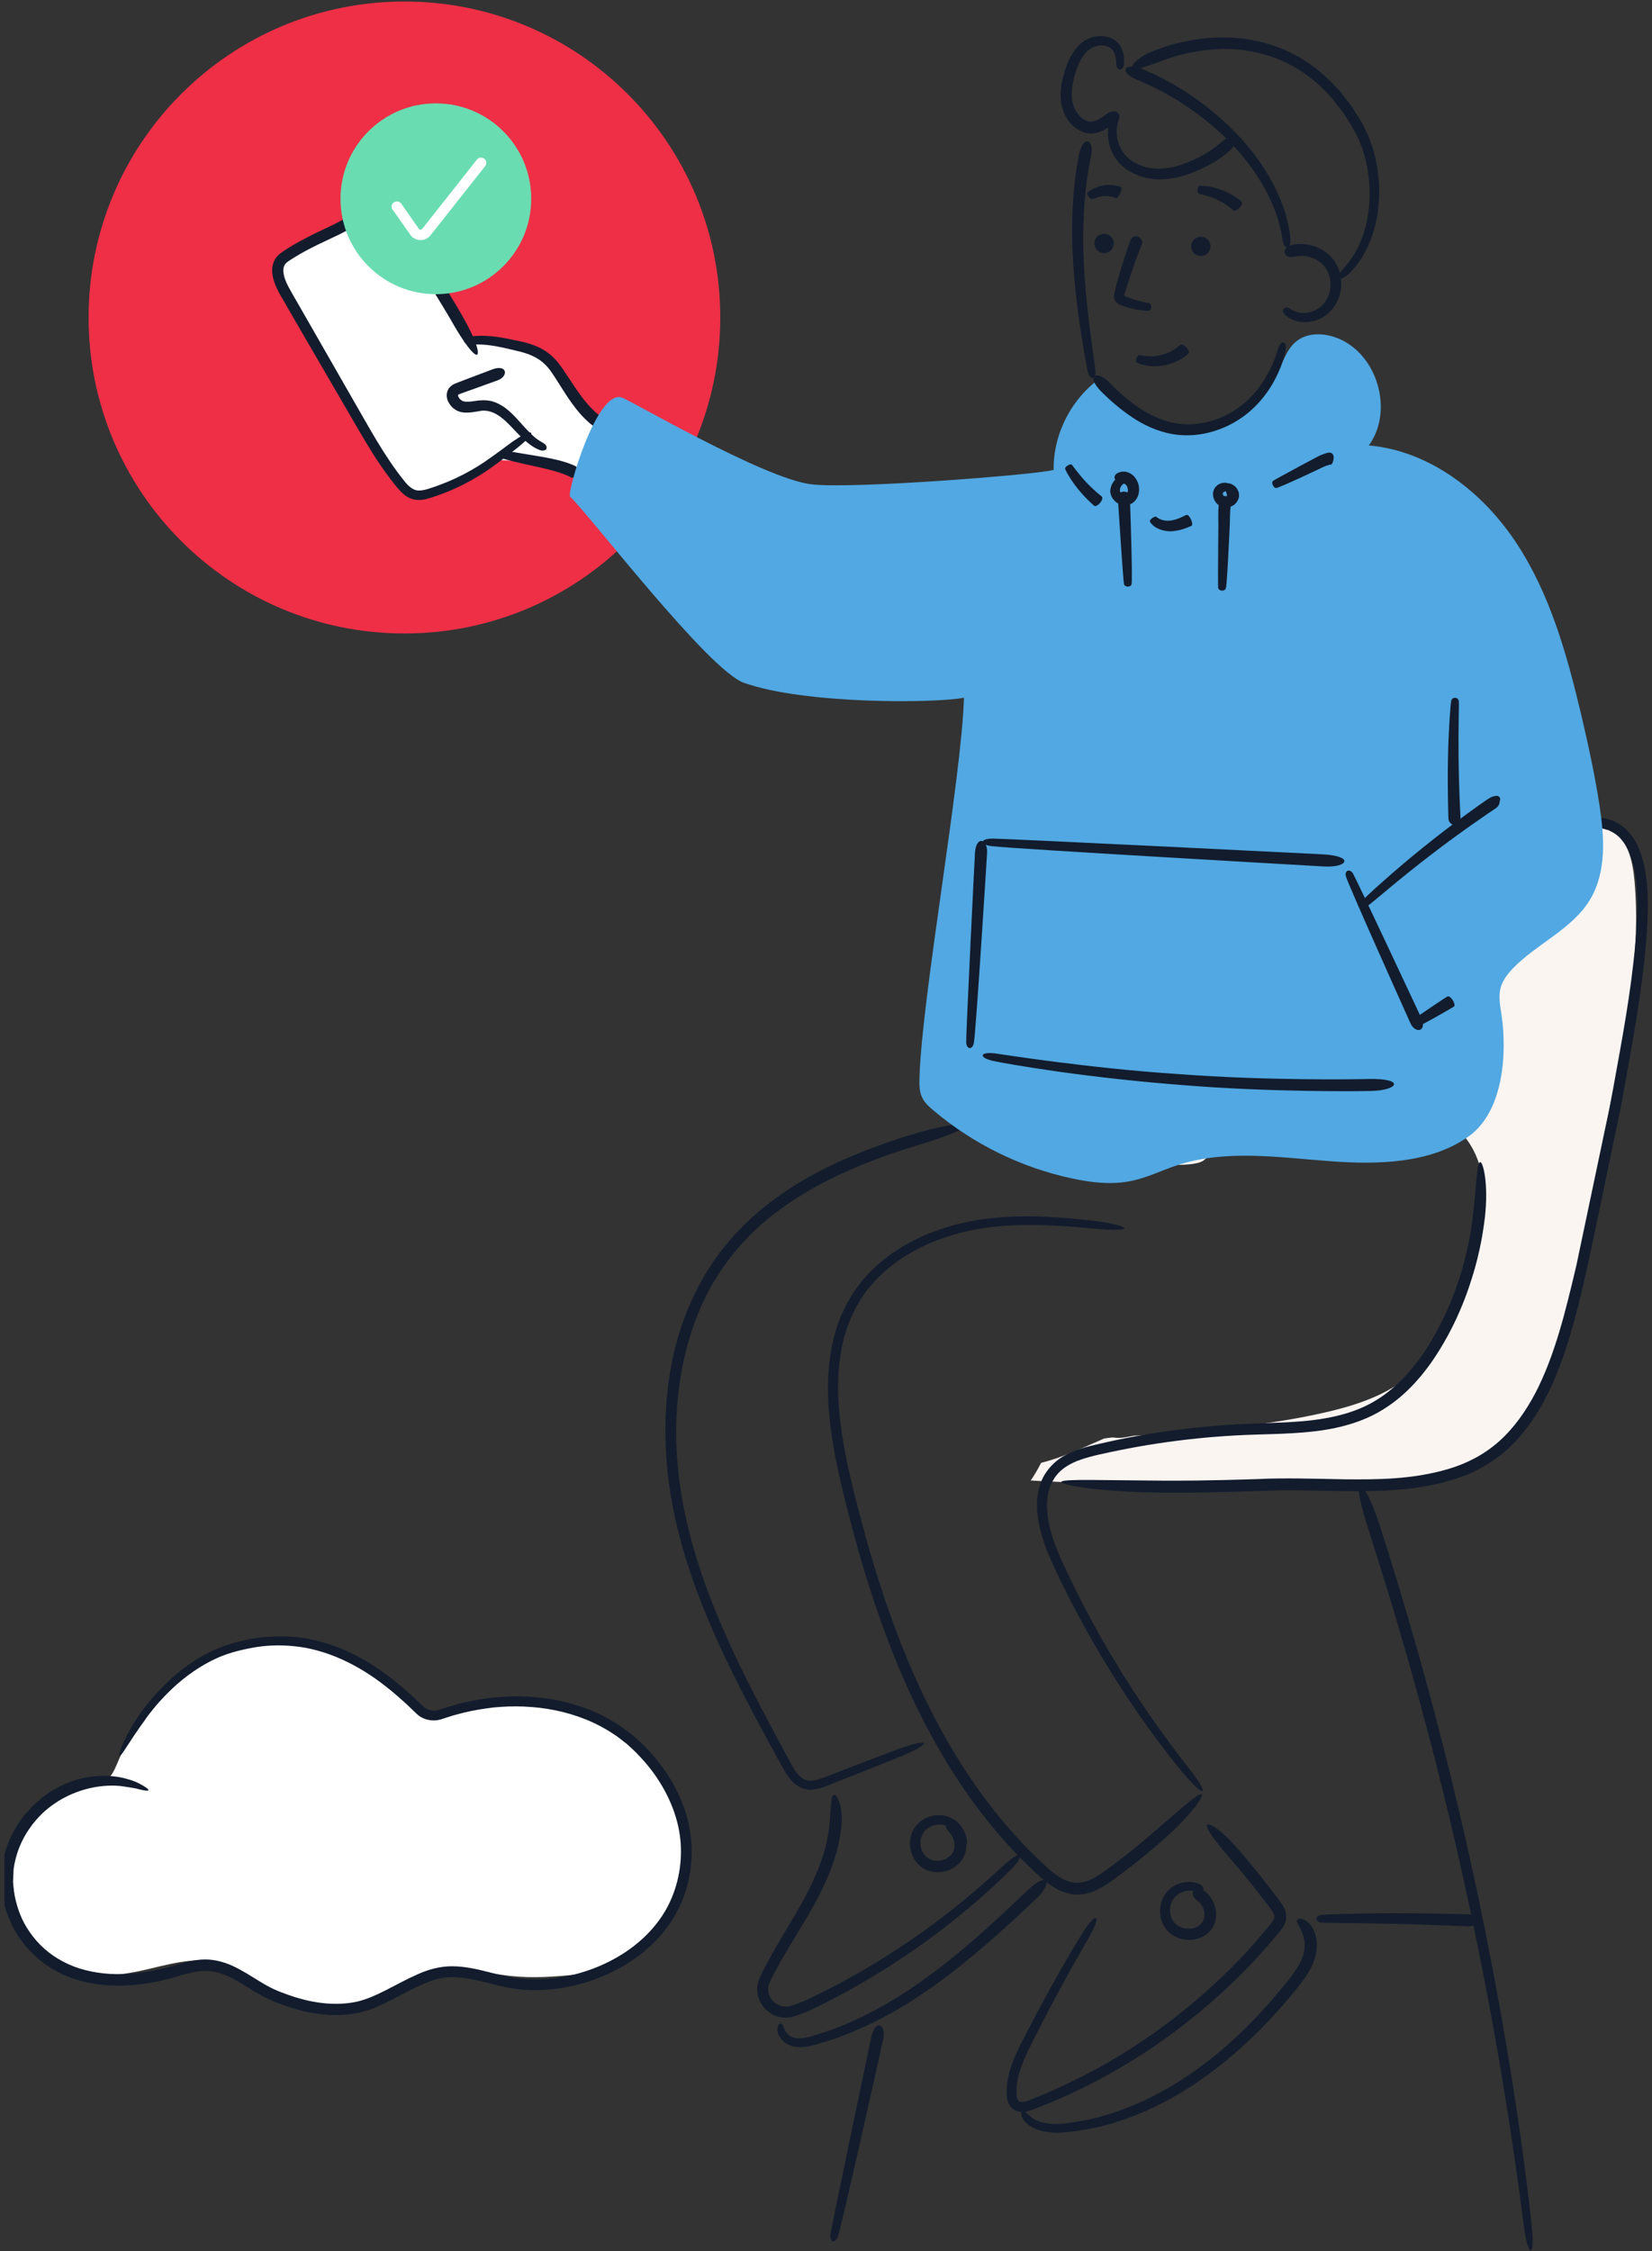 <svg width="185" height="252" viewBox="0 0 185 252" fill="none" xmlns="http://www.w3.org/2000/svg">
<rect x="0" y="0" width="185" height="252" fill="#333333" stroke="none"/>
<g clip-path="url(#clip0_4_3854)">
<path d="M45.29 70.91C64.824 70.91 80.66 55.074 80.66 35.54C80.66 16.006 64.824 0.17 45.29 0.17C25.756 0.17 9.92 16.006 9.92 35.54C9.92 55.074 25.756 70.91 45.29 70.91Z" fill="#EE2F46"/>
<path d="M68.19 48.26C66.11 46.8 64.31 44.96 62.9 42.86C62.35 42.04 61.86 41.18 61.14 40.51C59.97 39.41 58.35 38.95 56.78 38.64C55.78 38.44 54.77 38.3 53.76 38.15C53.01 38.04 52.26 37.93 51.51 38.03C49.12 38.35 47.45 40.78 47.22 43.19C47.02 45.32 47.72 47.51 49.13 49.12C49.66 49.72 50.28 50.25 51 50.61C51.76 51 52.61 51.19 53.45 51.31C56.66 51.77 60.01 51.25 63.09 52.25C63.74 52.46 64.41 52.75 65.09 52.66C65.54 52.6 65.96 52.38 66.34 52.11C67.49 51.27 68.18 48.26 68.18 48.26H68.19Z" fill="white"/>
<path d="M53.39 39.7C51.71 36.41 49.79 33.25 47.8 30.14C46.88 28.71 45.97 27.27 45.02 25.85C44.33 24.81 43.44 23.72 42.05 23.89C40.3 24.11 38.73 25.19 37.15 25.92C35.35 26.76 33.54 27.61 31.89 28.73C30.53 29.66 31.17 31.32 31.79 32.49C33.66 36 35.69 39.44 37.75 42.84C40.01 46.58 42.09 50.82 44.86 54.2C46.15 55.78 47.03 55.59 48.78 54.98C50.14 54.5 51.44 53.92 52.7 53.22C55.19 51.83 57.15 50.05 59.48 48.42" fill="white"/>
<path d="M57.59 49.3C57.11 49.62 55.94 50.56 54.18 51.76C53.29 52.35 52.24 52.97 50.99 53.55C50.37 53.84 49.71 54.11 49 54.37C48.3 54.61 47.52 54.92 46.89 54.91C46.28 54.91 45.74 54.44 45.22 53.77C44.68 53.1 44.16 52.38 43.65 51.63C42.63 50.12 41.66 48.46 40.68 46.74C38.7 43.29 36.62 39.65 34.53 36.01C34.01 35.1 33.49 34.19 32.97 33.29C32.45 32.38 31.9 31.49 31.76 30.65C31.69 30.23 31.73 29.87 31.91 29.61C31.99 29.47 32.13 29.37 32.28 29.25L32.9 28.85C33.74 28.33 34.61 27.87 35.48 27.44C36.38 27.01 37.26 26.59 38.12 26.18C38.99 25.74 39.79 25.29 40.59 24.97C41.37 24.67 42.25 24.42 42.77 24.6C43.35 24.77 43.87 25.34 44.3 25.97C47.87 31.38 50.27 35.39 50.74 36.25C52.02 38.47 53.04 39.76 53.39 39.71C53.73 39.66 53.43 38.22 51.67 35.17C51.42 34.75 50.7 33.5 49.55 31.68C48.98 30.77 48.31 29.72 47.54 28.55C47.16 27.97 46.76 27.35 46.34 26.71C45.91 26.07 45.53 25.4 44.95 24.68C44.66 24.33 44.32 23.98 43.86 23.7C43.42 23.41 42.84 23.24 42.27 23.25C41.2 23.32 40.31 23.67 39.42 24.08C38.55 24.49 37.72 24.98 36.88 25.37C36 25.78 35.1 26.2 34.19 26.68C33.28 27.15 32.39 27.66 31.5 28.28C31.23 28.47 30.99 28.72 30.8 29.02C30.62 29.33 30.52 29.67 30.49 30.01C30.44 30.68 30.6 31.27 30.8 31.81C31.23 32.89 31.82 33.71 32.33 34.65L33.92 37.4C36.04 41.06 38.16 44.7 40.16 48.13C41.16 49.85 42.17 51.51 43.27 53.01C43.84 53.76 44.32 54.47 45.02 55.16C45.37 55.49 45.82 55.79 46.35 55.91C46.88 56.02 47.38 55.95 47.8 55.85C51.02 54.91 53.44 53.47 55.11 52.28C56.77 51.08 57.75 50.27 58.01 50.07C59.13 49.16 59.59 48.62 59.49 48.46C59.39 48.3 58.69 48.54 57.58 49.32L57.59 49.3Z" fill="#121C2D"/>
<path d="M52.48 38.55C52.77 38.59 53.95 38.46 55.55 38.76C56.33 38.9 57.29 39.13 58.23 39.36C59.17 39.6 60.09 39.96 60.8 40.58C61.16 40.89 61.48 41.25 61.75 41.65C62.04 42.06 62.31 42.5 62.58 42.92C63.11 43.77 63.63 44.58 64.14 45.27C65.14 46.67 66.17 47.5 66.39 47.65C66.98 48.08 67.55 47.98 67.72 47.7C67.9 47.4 67.75 46.98 67.12 46.5C66.94 46.37 66.07 45.68 65.1 44.36C64.61 43.71 64.1 42.92 63.53 42.06C62.98 41.23 62.35 40.21 61.37 39.5C60.41 38.77 59.26 38.43 58.27 38.21C57.27 38 56.36 37.8 55.5 37.69C53.81 37.47 52.62 37.67 52.46 37.67C51.7 37.79 51.83 38.47 52.49 38.53L52.48 38.55Z" fill="#121C2D"/>
<path d="M60.89 49.62C60.78 49.54 60.48 49.4 60.08 49.11C59.68 48.8 59.2 48.33 58.65 47.72C58.1 47.12 57.49 46.36 56.61 45.68C56.16 45.35 55.64 45.06 55.03 44.9C54.42 44.76 53.76 44.79 53.24 44.88C52.72 44.96 52.24 45.01 51.91 44.92C51.66 44.87 51.36 44.56 51.31 44.34C51.29 44.23 51.31 44.22 51.31 44.2C51.31 44.18 51.41 44.12 51.62 44.05C52.05 43.89 52.47 43.75 52.85 43.61C54.4 43.05 55.5 42.65 55.74 42.57C56.96 42.12 56.81 40.74 55.16 41.34C54.93 41.43 53.81 41.85 52.25 42.44C51.85 42.59 51.42 42.76 50.97 42.93C50.7 43.04 50.29 43.3 50.12 43.75C49.95 44.2 50.04 44.65 50.2 44.97C50.51 45.61 51.14 46.1 51.89 46.17C52.55 46.24 53.12 46.1 53.62 46.03C55.52 45.6 56.89 47.43 58.03 48.58C58.6 49.18 59.17 49.66 59.63 49.96C60.09 50.27 60.45 50.37 60.53 50.41C61.36 50.59 61.39 49.88 60.87 49.62H60.89Z" fill="#121C2D"/>
<path d="M56.09 51.24C56.33 51.4 58.28 51.85 60.18 52.26C61.13 52.47 62.05 52.7 62.74 52.93C63.43 53.16 63.84 53.38 63.91 53.43C64.24 53.65 65.4 52.79 64.53 52.23C64.41 52.15 63.84 51.88 63.06 51.66C62.28 51.43 61.29 51.23 60.31 51.07C58.38 50.75 56.47 50.44 56.31 50.41C55.97 50.41 55.8 51.08 56.09 51.24Z" fill="#121C2D"/>
<path d="M116.53 163.84C116.53 163.84 116.59 163.77 116.61 163.74C117.96 163.4 119.27 162.91 120.56 162.37C120.6 162.35 120.64 162.34 120.68 162.32C121.67 161.9 122.66 161.45 123.65 161.02C123.97 160.97 124.3 160.93 124.63 160.9C125.11 160.98 125.64 160.97 126.22 160.85C126.46 160.8 126.71 160.76 126.95 160.71C128.18 160.64 129.42 160.59 130.64 160.48C136.02 160.01 141.44 159.54 146.74 158.46C150.9 157.61 155.66 156.36 158.69 153.18C159.35 152.48 159.85 151.73 160.21 150.95C161.14 149.84 161.99 148.62 162.72 147.24C166.08 140.89 169.24 129.03 161.06 124.91C158.94 123.84 157.32 125.68 155.52 126.53C149.21 129.52 140.22 125.01 134.83 129.86C133.27 131.26 122.26 129.31 121.97 130.89C123.42 122.96 125.05 114.82 126.84 107.78C127.87 103.72 129.15 99.38 132.47 96.82C135.23 94.68 138.89 94.2 142.37 93.85C153.69 92.71 165.06 92.13 176.44 92.14C177.85 92.14 179.35 92.17 180.54 92.93C182.32 94.06 182.83 96.4 183.03 98.49C183.79 106.62 182.15 114.76 180.52 122.76C179.09 129.77 177.67 136.78 176.24 143.8C174.51 152.32 171.53 162.29 163.24 164.9C161.32 165.5 159.28 165.63 157.27 165.73C143.94 166.41 130.58 166.44 117.25 165.82C116.64 165.79 116.04 165.76 115.42 165.72C115.85 165.12 116.19 164.51 116.53 163.86V163.84Z" fill="#FBF5F2"/>
<path d="M124.03 123.18C124.19 122.43 124.43 121.08 124.75 119.21C125.07 117.34 125.46 114.96 126.07 112.17C126.7 109.4 127.51 106.18 129.13 102.92C129.56 102.12 129.96 101.28 130.51 100.51C130.78 100.12 131.01 99.7 131.32 99.32C131.62 98.94 131.93 98.56 132.24 98.17C132.53 97.77 132.91 97.44 133.26 97.07L133.79 96.53L133.99 96.33C133.99 96.33 134.02 96.33 134.04 96.32L134.22 96.28C135.24 96.04 136.27 95.75 137.34 95.54C145.83 93.65 155.75 92.86 166.26 92.71C168.89 92.66 171.56 92.65 174.25 92.65C175.6 92.65 176.95 92.65 178.31 92.65C178.66 92.65 178.93 92.7 179.24 92.71C179.54 92.73 179.81 92.86 180.11 92.92C180.64 93.16 181.15 93.47 181.54 93.94C182.34 94.85 182.79 96.1 183.04 97.39C183.29 98.69 183.36 100.04 183.36 101.4C183.33 104.12 183.04 106.89 182.69 109.62C182.33 112.36 181.87 115.09 181.38 117.81C180.88 120.52 180.43 123.26 179.84 125.92C178.72 131.27 177.61 136.54 176.53 141.65C175.33 146.73 174.14 151.69 171.95 155.91C170.85 158 169.5 159.9 167.85 161.36C166.19 162.83 164.27 163.81 162.27 164.41C158.24 165.62 154.22 165.62 150.62 165.59C147.02 165.52 143.72 165.42 140.92 165.56C135.35 165.75 131.61 165.75 130.3 165.74C123.49 165.7 119.2 165.53 118.87 165.85C118.54 166.1 122.24 167.07 131.54 167.09C132.84 167.09 136.65 167.06 142.31 166.85C145.11 166.75 148.39 166.91 152.1 166.92C155.79 166.89 160.03 166.75 164.28 165.07C166.39 164.21 168.4 162.83 170.01 161.02C171.63 159.21 172.9 157.06 173.92 154.77C175.92 150.15 177.05 145.07 178.18 139.89C179.26 134.69 180.38 129.34 181.51 123.91C182.49 118.48 183.56 112.96 184.16 107.36C184.43 104.56 184.69 101.75 184.43 98.89C184.29 97.47 184.02 96.03 183.39 94.67C183.09 93.99 182.63 93.36 182.08 92.81C181.77 92.58 181.49 92.28 181.13 92.13L180.61 91.86C180.43 91.8 180.24 91.75 180.05 91.69C179.68 91.56 179.3 91.54 178.92 91.51C178.53 91.47 178.2 91.48 177.86 91.48H175.81C174.45 91.48 173.09 91.5 171.74 91.5C169.04 91.51 166.37 91.56 163.74 91.63C153.23 91.89 143.33 92.9 134.99 95.01L134.21 95.2L133.82 95.3L133.51 95.38C133.41 95.44 133.35 95.53 133.28 95.6C132.9 95.98 132.53 96.37 132.16 96.74C131.78 97.1 131.47 97.52 131.15 97.92C130.84 98.33 130.49 98.71 130.22 99.13C129.68 99.98 129.11 100.78 128.7 101.64C128.48 102.06 128.25 102.47 128.05 102.89C127.87 103.32 127.68 103.74 127.51 104.15C126.12 107.48 125.42 110.61 124.9 113.23C123.92 118.5 123.45 121.87 123.27 122.71C122.62 126.47 122.25 128.28 122.46 128.35C122.62 128.41 123.36 126.67 124.07 123.15L124.03 123.18Z" fill="#121C2D"/>
<path d="M171.57 249.56C171.45 248.26 170.85 242.87 169.74 235.48C168.63 228.09 166.94 218.72 164.92 209.44C162.91 200.16 160.52 190.98 158.49 183.88C156.46 176.78 154.83 171.75 154.49 170.68C152.67 165.12 150.91 164.11 153.37 171.6C153.69 172.65 155.37 177.75 157.43 184.93C159.5 192.11 161.94 201.38 163.97 210.7C166.03 220.01 167.74 229.36 168.85 236.56C169.99 243.76 170.59 248.82 170.7 249.54C171.18 252.77 171.85 252.6 171.57 249.56Z" fill="#121C2D"/>
<path d="M93.84 250.32C94.31 248.92 98.65 229.46 98.91 228.23C99.26 226.63 98.04 225.9 97.56 228.07C97.3 229.28 93.1 249.3 93 250.12C92.89 251.04 93.56 251.14 93.83 250.32H93.84Z" fill="#121C2D"/>
<path d="M147.92 215.2C148.46 215.27 152.36 215.25 156.25 215.35C160.13 215.44 164 215.61 164.46 215.63C165.65 215.67 166.02 214.34 164.4 214.28C163.95 214.27 159.98 214.15 156.05 214.16C152.12 214.16 148.23 214.3 147.93 214.35C147.26 214.45 147.29 215.13 147.93 215.21L147.92 215.2Z" fill="#121C2D"/>
<path d="M156.98 120.94C157.09 120.8 157.49 119.71 157.95 118.6C158.41 117.49 158.76 116.28 158.79 116.13C158.88 115.74 157.56 115.41 157.47 115.86C157.45 115.99 157.19 117.11 156.81 118.26C156.44 119.4 156.13 120.61 156.16 120.71C156.19 120.94 156.85 121.1 156.99 120.94H156.98Z" fill="#121C2D"/>
<path d="M133.17 197.99C132.21 196.7 127.93 191.45 123.34 183.39C122.2 181.38 121.04 179.19 119.91 176.85C118.8 174.51 117.56 172.07 117.29 169.4C117.16 168.09 117.29 166.73 117.97 165.64C118.61 164.52 119.77 163.81 121.08 163.37C122.39 162.93 123.85 162.65 125.28 162.35C126.72 162.06 128.16 161.8 129.62 161.58C132.52 161.14 135.45 160.84 138.34 160.68C141.22 160.52 144.11 160.56 146.94 160.25C149.75 159.95 152.55 159.23 154.86 157.79C157.17 156.37 158.92 154.44 160.28 152.52C162.97 148.64 164.36 144.81 165.18 141.91C165.99 138.99 166.19 136.95 166.29 136.25C166.7 132.55 166.11 130.21 165.8 130.09C165.62 130.02 165.49 130.49 165.38 131.57C165.27 132.65 165.18 134.35 164.86 136.74C164.77 137.41 164.52 139.38 163.7 142.23C163.28 143.65 162.7 145.28 161.89 147.03C161.08 148.78 160.07 150.66 158.69 152.47C157.32 154.27 155.57 156 153.35 157.17C151.13 158.33 148.47 158.88 145.7 159.1C142.93 159.33 140.01 159.3 137.05 159.53C134.09 159.74 131.11 160.1 128.16 160.6C126.68 160.85 125.21 161.14 123.76 161.47C122.32 161.8 120.82 162.1 119.41 162.83C118 163.54 116.82 164.87 116.41 166.4C115.96 167.93 116.11 169.47 116.41 170.88C116.73 172.3 117.23 173.62 117.79 174.87C118.36 176.11 118.94 177.3 119.52 178.46C120.69 180.77 121.87 182.93 123.04 184.9C127.7 192.79 131.86 197.68 132.41 198.39C135.08 201.51 135.51 200.95 133.17 197.97V197.99Z" fill="#121C2D"/>
<path d="M122.66 136.68C121.73 136.58 119.34 136.24 115.8 136.16C114.03 136.13 111.97 136.19 109.7 136.53C107.43 136.88 104.95 137.55 102.5 138.76C100.06 139.97 97.62 141.77 95.83 144.32C94.95 145.6 94.21 147.01 93.72 148.55C93.22 150.08 92.93 151.7 92.8 153.34C92.54 156.63 92.95 159.99 93.59 163.3C94.25 166.62 95.12 169.9 96.02 173.19C97.87 179.74 100.17 186.19 103.08 191.95C105.96 197.72 109.43 202.79 113.07 206.7C113.94 207.71 114.9 208.57 115.78 209.45C116.66 210.3 117.61 211.13 118.75 211.65C119.32 211.91 119.95 212.06 120.57 212.08C121.19 212.08 121.79 211.96 122.31 211.77C123.35 211.38 124.15 210.8 124.85 210.29C127.62 208.25 129.36 206.73 129.97 206.2C133.15 203.43 134.72 201.24 134.6 200.89C134.45 200.5 132.75 202.01 128.51 205.67C127.92 206.16 126.16 207.7 123.4 209.67C122.72 210.13 121.96 210.57 121.13 210.71C120.32 210.86 119.43 210.62 118.57 210.06C117.7 209.52 116.87 208.69 115.99 207.83C115.56 207.4 115.09 206.98 114.66 206.51C114.23 206.04 113.79 205.56 113.35 205.07C109.82 201.13 106.44 196.05 103.65 190.26C100.83 184.48 98.58 178.02 96.79 171.46C95.9 168.18 95.03 164.88 94.46 161.6C93.9 158.33 93.63 155.05 94.08 151.95C94.5 148.86 95.71 145.99 97.58 143.83C99.45 141.66 101.82 140.16 104.15 139.15C108.88 137.13 113.39 137.08 116.59 137.13C119.82 137.23 121.89 137.49 122.41 137.52C127.06 137.97 127.01 137.28 122.67 136.68H122.66Z" fill="#121C2D"/>
<path d="M100.6 195.78C99.84 196.07 97.89 196.81 95.04 197.9C94.33 198.17 93.56 198.47 92.74 198.79C91.93 199.1 91.07 199.47 90.35 199.28C89.62 199.11 89.05 198.31 88.56 197.39C88.05 196.44 87.52 195.46 86.97 194.44C84.78 190.35 82.32 185.68 80.21 180.54C78.1 175.41 76.38 169.73 75.88 163.93C75.36 158.13 76.09 152.22 78.13 147.16C80.13 142.06 83.64 138.09 87.26 135.45C90.89 132.78 94.49 131.2 97.2 130.11C99.93 129.04 101.84 128.5 102.5 128.28C105.95 127.23 108.1 126.39 108.16 126.01C108.24 125.67 106.2 125.73 101.47 127.19C100.81 127.4 98.87 128 96.04 129.14C93.24 130.3 89.5 132.01 85.76 134.97C83.9 136.45 82.06 138.25 80.47 140.4C78.87 142.55 77.54 145.05 76.56 147.75C74.58 153.17 74.13 159.36 74.82 165.33C75.53 171.33 77.47 177.06 79.69 182.21C81.93 187.36 84.44 191.98 86.61 195.97C87.18 196.97 87.62 197.92 88.27 198.86C88.6 199.32 89.01 199.76 89.56 200.04C90.1 200.33 90.75 200.38 91.27 200.29C92.34 200.09 93.1 199.67 93.89 199.39C94.66 199.08 95.38 198.8 96.04 198.54C98.67 197.49 100.36 196.82 100.78 196.65C104.54 195.09 104.18 194.49 100.61 195.79L100.6 195.78Z" fill="#121C2D"/>
<path d="M121.37 216.15C120.78 217.08 118.39 220.97 115.48 226.54C114.77 227.94 113.94 229.39 113.3 231.12C113 231.98 112.76 232.92 112.74 233.92C112.74 234.41 112.7 234.92 113 235.55C113.15 235.86 113.45 236.15 113.8 236.28C114.15 236.41 114.49 236.41 114.78 236.38C115.37 236.3 115.83 236.08 116.27 235.91C116.72 235.73 117.17 235.55 117.62 235.37C118.51 234.98 119.43 234.6 120.32 234.16C122.12 233.33 123.89 232.36 125.63 231.35C132.59 227.29 138.62 221.83 142.62 217.03C142.87 216.73 143.12 216.43 143.37 216.14C143.62 215.82 143.91 215.43 144.01 214.88C144.11 214.32 143.93 213.8 143.73 213.44C143.53 213.07 143.3 212.79 143.11 212.53C142.33 211.48 141.6 210.56 140.97 209.77C139.71 208.2 138.81 207.18 138.5 206.82C136.87 204.96 135.54 204.07 135.23 204.23C134.91 204.4 135.61 205.56 137.77 208.05C138.07 208.4 138.96 209.42 140.22 210.99C140.84 211.77 141.59 212.72 142.35 213.74C142.52 213.98 142.65 214.22 142.69 214.41C142.73 214.6 142.71 214.73 142.58 214.97C142.45 215.19 142.21 215.47 141.97 215.76C141.73 216.05 141.48 216.34 141.23 216.64C137.23 221.4 131.18 226.78 124.27 230.75C122.56 231.76 120.78 232.65 119.01 233.49C118.12 233.89 117.24 234.3 116.34 234.65C115.91 234.82 115.43 235.04 115.04 235.17C114.64 235.3 114.27 235.32 114.12 235.21C113.96 235.13 113.85 234.82 113.84 234.4C113.81 233.98 113.84 233.55 113.9 233.14C114.02 232.3 114.29 231.49 114.61 230.71C115.27 229.16 116.07 227.69 116.75 226.33C119.56 220.89 121.76 217.23 122.05 216.68C123.39 214.29 122.77 214 121.36 216.15H121.37Z" fill="#121C2D"/>
<path d="M114.82 237.53C115.06 237.83 115.92 238.46 117.26 238.64C117.92 238.74 118.7 238.77 119.53 238.66C120.34 238.55 121.24 238.47 122.19 238.25C126.01 237.55 130.63 235.54 134.62 232.7C138.65 229.88 142.1 226.38 144.51 223.45C145.72 222.03 146.79 220.65 147.2 219.33C147.65 218.01 147.41 216.99 147.34 216.68C147.14 215.82 146.62 215.21 146.17 214.96C145.71 214.7 145.37 214.75 145.27 214.88C145.16 215.02 145.27 215.24 145.45 215.57C145.63 215.9 145.92 216.38 146.06 217.21C146.09 217.45 146.23 218.12 145.83 219.15C145.47 220.18 144.49 221.44 143.26 222.89C140.86 225.79 137.45 229.29 133.49 232.02C129.57 234.79 125.09 236.66 121.5 237.33C120.61 237.52 119.76 237.61 119.02 237.72C118.29 237.79 117.64 237.75 117.11 237.66C116.04 237.48 115.55 237.04 115.44 236.95C114.92 236.52 114.72 236.17 114.51 236.23C114.35 236.24 114.17 236.82 114.81 237.53H114.82Z" fill="#121C2D"/>
<path d="M134.52 210.99C134.39 210.92 134.04 210.74 133.48 210.68C132.93 210.62 132.16 210.68 131.41 211.14C130.64 211.58 130.03 212.51 129.93 213.55C129.81 214.57 130.19 215.8 131.16 216.5C132.1 217.18 133.31 217.3 134.33 216.94C134.84 216.76 135.31 216.43 135.63 216.01C135.96 215.58 136.13 215.08 136.17 214.62C136.26 213.7 135.95 212.96 135.63 212.47C135.31 211.98 134.95 211.74 134.84 211.65C134.53 211.43 134.18 211.4 133.96 211.47C133.73 211.55 133.61 211.71 133.58 211.87C133.54 212.23 133.75 212.51 134.14 212.8C134.2 212.84 134.37 212.98 134.57 213.27C134.76 213.56 134.94 214.05 134.86 214.58C134.8 215.09 134.42 215.59 133.76 215.8C133.12 216 132.27 215.88 131.72 215.43C131.18 215 130.94 214.19 131.05 213.49C131.16 212.77 131.57 212.21 132.08 211.94C132.59 211.65 133.12 211.6 133.49 211.64C133.86 211.67 134.08 211.77 134.14 211.78C134.61 211.94 135.1 211.43 134.5 211L134.52 210.99Z" fill="#121C2D"/>
<path d="M112.78 208.45C112.12 209.02 109.5 211.58 105.5 214.63C101.52 217.69 96.1 221.17 90.33 223.86C89.97 224.02 89.62 224.17 89.26 224.3C88.9 224.44 88.52 224.56 88.24 224.6C87.64 224.67 87.01 224.46 86.6 224.02C86.16 223.59 85.97 222.97 86.05 222.39C86.13 221.87 86.57 221.15 86.9 220.5C88.32 217.87 89.91 215.5 91.13 213.28C92.37 211.07 93.2 209.01 93.65 207.41C94.1 205.8 94.2 204.66 94.24 204.27C94.41 202.18 93.75 200.92 93.43 200.92C93.03 200.92 93.1 201.98 92.86 204.5C92.82 204.85 92.71 205.9 92.25 207.42C91.81 208.94 90.97 210.91 89.75 213.09C88.54 215.28 86.93 217.7 85.51 220.48L85.25 221.01C85.17 221.18 85.08 221.37 84.99 221.6C84.83 222.05 84.75 222.54 84.82 223.03C84.93 224.01 85.52 224.9 86.36 225.4C87.18 225.94 88.35 225.96 89.18 225.63C89.98 225.36 90.75 225.02 91.48 224.66C97.34 221.8 102.76 218.19 106.64 215.08C110.54 211.99 112.97 209.49 113.32 209.15C114.85 207.52 114.3 207.1 112.78 208.48V208.45Z" fill="#121C2D"/>
<path d="M87.14 227.65C87.2 227.81 87.33 228.1 87.62 228.39C87.89 228.68 88.4 229.01 89 229.1C89.6 229.21 90.28 229.13 90.95 228.97C91.62 228.81 92.31 228.57 93.08 228.34C96.1 227.35 99.78 225.57 103.11 223.3C106.47 221.08 109.53 218.47 111.85 216.41C114.17 214.34 115.77 212.79 116.11 212.47C117.89 210.77 117.41 209.36 115.02 211.64C114.68 211.95 113.07 213.53 110.75 215.63C108.43 217.72 105.38 220.33 102.08 222.54C98.8 224.77 95.24 226.53 92.37 227.46C90.93 227.96 89.71 228.33 88.96 228.11C88.23 227.92 87.99 227.4 87.94 227.33C87.7 226.91 87.68 226.61 87.48 226.52C87.4 226.49 87.26 226.53 87.16 226.72C87.05 226.9 87 227.24 87.14 227.63V227.65Z" fill="#121C2D"/>
<path d="M108.29 206.28C108.3 206.11 108.28 205.66 108.02 205.07C107.76 204.5 107.22 203.75 106.25 203.38C105.29 203.02 104.04 203.14 103.06 203.9C102.58 204.28 102.18 204.85 102.02 205.48C101.85 206.11 101.87 206.77 102.07 207.39C102.26 208 102.64 208.59 103.18 208.99C103.72 209.4 104.39 209.58 105.01 209.57C106.25 209.57 107.38 208.89 107.89 207.92C108.39 206.93 108.24 205.97 108.01 205.36C107.77 204.74 107.45 204.39 107.35 204.27C106.74 203.63 106.05 203.81 105.95 204.12C105.82 204.46 106.01 204.78 106.41 205.25C106.47 205.32 106.65 205.53 106.79 205.92C106.92 206.3 106.98 206.9 106.67 207.4C106.39 207.91 105.63 208.34 104.84 208.3C104.05 208.28 103.36 207.69 103.15 206.83C102.93 205.98 103.23 205.09 103.91 204.64C104.58 204.17 105.46 204.13 106.05 204.4C106.66 204.66 107.03 205.18 107.21 205.56C107.39 205.95 107.42 206.23 107.43 206.3C107.5 206.6 107.65 206.78 107.85 206.81C108.03 206.84 108.27 206.67 108.29 206.26V206.28Z" fill="#121C2D"/>
<path d="M168.15 113.6C168 112.6 167.79 111.57 168.04 110.6C168.26 109.75 168.82 109.03 169.43 108.39C172.12 105.61 176.06 104.02 178.06 100.7C179.92 97.6 179.67 93.71 179.12 90.14C178.59 86.7 177.85 83.3 177.05 79.91C175.47 73.25 173.59 66.52 169.83 60.81C166.07 55.09 160.11 50.46 153.29 49.86C156.12 45.96 154.24 39.58 149.75 37.84C148.26 37.26 146.43 37.2 145.18 38.2C144.11 39.06 143.69 40.47 143.1 41.7C141.34 45.36 137.43 47.89 133.37 48.01C129.31 48.13 125.27 45.82 123.3 42.27C120 44.57 117.94 48.56 117.99 52.59C116.83 53.07 95.2 54.8 90.76 54.2C85.39 53.48 70.69 44.85 69.64 44.5C66.8 43.56 63.46 55.23 63.83 55.58C66.11 57.75 79.34 75.03 83.3 76.43C90.15 78.87 104.87 78.72 107.95 78.1C107.68 87.18 103.24 111.51 102.97 120.59C102.95 121.34 102.93 122.11 103.24 122.8C103.52 123.42 104.05 123.9 104.57 124.33C109.01 128.07 114.37 130.7 120.04 131.91C122.26 132.39 124.57 132.65 126.79 132.17C128.54 131.79 130.17 130.98 131.87 130.42C137.37 128.62 143.32 129.58 149.09 129.99C154.14 130.36 160.15 130.29 164.46 127.21C168.36 124.43 168.79 117.97 168.15 113.59V113.6Z" fill="#51A8E2"/>
<path d="M142.91 54.63C143.14 54.6 144.63 53.94 146.09 53.26C146.82 52.92 147.54 52.58 148.11 52.31C148.65 52.06 148.97 52.01 149.04 52C149.2 51.97 149.31 51.64 149.35 51.3C149.39 50.97 149.21 50.6 148.77 50.67C148.65 50.68 148.08 50.83 147.49 51.15C146.93 51.45 146.2 51.84 145.48 52.22C144.05 52.99 142.63 53.76 142.54 53.85C142.33 54.05 142.64 54.66 142.91 54.62V54.63Z" fill="#121C2D"/>
<path d="M137.7 54.19C137.63 54.12 137.3 53.97 136.85 54.07C136.63 54.12 136.39 54.23 136.18 54.45C135.96 54.67 135.81 55.04 135.84 55.39C135.88 56.07 136.4 56.75 137.23 56.81C137.62 56.82 137.97 56.69 138.24 56.47C138.51 56.26 138.73 55.88 138.75 55.54C138.8 55 138.48 54.57 138.23 54.38C137.98 54.18 137.73 54.12 137.65 54.11C137.25 54.05 137.11 54.49 137.22 54.8C137.32 55.11 137.43 55.43 137.39 55.44C137.37 55.41 137.42 55.46 137.42 55.45C137.42 55.45 137.43 55.45 137.42 55.47C137.41 55.5 137.35 55.55 137.29 55.57C137.23 55.59 137.2 55.6 137.13 55.57C137.06 55.54 136.98 55.45 136.95 55.37C136.89 55.22 136.94 55.13 137.1 55.04C137.24 54.98 137.32 55 137.34 54.99C137.4 54.93 137.96 54.46 137.69 54.2L137.7 54.19Z" fill="#121C2D"/>
<path d="M137.28 65.85C137.37 65.54 137.5 63.24 137.61 60.96C137.66 59.82 137.74 58.66 137.74 57.8C137.75 56.94 137.86 56.39 137.88 56.27C138.01 55.72 136.79 55.01 136.54 56.08C136.51 56.22 136.41 56.94 136.43 57.87C136.46 58.78 136.42 59.92 136.42 61.07C136.4 63.36 136.39 65.63 136.42 65.8C136.49 66.2 137.17 66.22 137.28 65.85Z" fill="#121C2D"/>
<path d="M125.38 53.39C125.25 53.43 124.57 53.72 124.37 54.67C124.09 55.66 125.35 57.1 126.76 56.35C127.38 55.96 127.58 55.28 127.56 54.75C127.56 54.19 127.32 53.68 127 53.33C126.68 52.96 126.16 52.76 125.77 52.79C125.39 52.81 125.16 52.95 125.08 53C124.87 53.12 124.77 53.37 124.82 53.54C124.86 53.72 125 53.84 125.15 53.9C125.3 53.97 125.47 54 125.59 54.05C125.72 54.09 125.76 54.17 125.78 54.16C125.78 54.16 125.81 54.14 125.85 54.14C125.87 54.14 125.95 54.14 126.08 54.26C126.2 54.39 126.31 54.6 126.31 54.84C126.31 55.09 126.22 55.3 126.1 55.36C126.01 55.43 125.76 55.41 125.6 55.26C125.44 55.12 125.39 54.97 125.42 54.77C125.48 54.37 125.8 54.17 125.81 54.15C125.92 54.01 125.79 53.31 125.4 53.39H125.38Z" fill="#121C2D"/>
<path d="M126.72 65.38C126.85 64.75 126.55 56.11 126.53 55.57C126.5 54.86 125.14 54.79 125.19 55.74C125.21 56.27 125.78 65.03 125.87 65.38C125.97 65.77 126.65 65.75 126.73 65.38H126.72Z" fill="#121C2D"/>
<path d="M119.28 52.44C119.29 52.63 119.9 53.73 120.69 54.7C121.46 55.68 122.41 56.51 122.52 56.61C122.82 56.86 123.73 55.86 123.36 55.56C123.26 55.48 122.34 54.75 121.55 53.88C120.75 53.03 120.09 52.06 120.02 52.01C119.84 51.88 119.26 52.23 119.28 52.45V52.44Z" fill="#121C2D"/>
<path d="M128.77 58.37C128.79 58.46 129.01 58.78 129.44 59.04C129.87 59.3 130.48 59.48 131.1 59.47C132.34 59.43 133.31 58.89 133.42 58.86C133.72 58.72 133.19 57.47 132.82 57.65C132.72 57.69 131.84 58.21 131 58.28C130.59 58.32 130.17 58.24 129.9 58.11C129.62 57.99 129.48 57.83 129.44 57.83C129.3 57.79 128.71 58.14 128.77 58.37Z" fill="#121C2D"/>
<path d="M143.82 35.17C143.91 35.27 144.18 35.52 144.66 35.74C145.13 35.96 145.82 36.14 146.62 36.03C147.41 35.93 148.28 35.56 148.96 34.87C149.65 34.18 150.09 33.21 150.18 32.21C150.28 31.21 150.05 30.17 149.52 29.35C148.99 28.51 148.2 27.98 147.48 27.68C146 27.08 144.8 27.39 144.59 27.43C143.96 27.58 143.75 28.1 143.9 28.39C144.05 28.71 144.41 28.86 144.98 28.72C145.13 28.7 146 28.47 147.1 28.93C147.64 29.15 148.19 29.56 148.55 30.14C148.91 30.73 149.07 31.5 148.98 32.26C148.89 33.01 148.55 33.72 148.05 34.2C147.54 34.69 146.89 34.95 146.33 35.02C145.17 35.14 144.46 34.54 144.38 34.51C143.97 34.24 143.39 34.64 143.82 35.16V35.17Z" fill="#121C2D"/>
<path d="M134.23 21.67C134.37 21.75 135.42 21.91 136.35 22.37C137.3 22.8 138.06 23.49 138.14 23.57C138.36 23.77 139.39 22.89 139.01 22.53C138.91 22.43 137.92 21.64 136.75 21.24C135.6 20.8 134.38 20.77 134.3 20.81C134.09 20.88 134.07 21.56 134.23 21.67Z" fill="#121C2D"/>
<path d="M128.67 33.93C128.54 33.89 128.08 33.83 127.44 33.66C127.12 33.58 126.75 33.46 126.36 33.31C125.83 33.1 125.88 33.11 125.9 33.02C126.09 32.42 126.29 31.78 126.48 31.17C126.7 30.54 126.91 29.92 127.1 29.37C127.49 28.28 127.82 27.47 127.88 27.32C128.14 26.65 126.96 25.96 126.6 26.9C126.54 27.06 126.21 27.96 125.84 29.11C125.66 29.69 125.46 30.32 125.28 30.96C125.19 31.28 125.11 31.6 125.02 31.91C124.94 32.24 124.85 32.57 124.78 32.87C124.64 33.36 124.9 33.88 125.31 34.06L125.59 34.18L125.77 34.25C125.89 34.29 126.01 34.33 126.13 34.37C126.6 34.52 127.02 34.61 127.37 34.67C128.08 34.79 128.52 34.79 128.6 34.79C129.04 34.73 129.03 34.05 128.68 33.93H128.67Z" fill="#121C2D"/>
<path d="M127.3 40.56C127.38 40.63 127.75 40.8 128.31 40.91C128.86 41.02 129.59 41.04 130.3 40.91C131.75 40.69 132.95 39.74 133.06 39.62C133.41 39.29 132.47 38.32 132.14 38.63C132.06 38.71 131.16 39.51 129.99 39.75C128.84 40.06 127.66 39.75 127.57 39.75C127.35 39.77 127.1 40.4 127.29 40.56H127.3Z" fill="#121C2D"/>
<path d="M122.67 41.55C122.64 40.76 121.63 35.06 121.37 29.36C121.23 26.51 121.33 23.67 121.56 21.48C121.79 19.29 122.13 17.75 122.19 17.42C122.57 15.74 121.37 14.91 120.83 17.3C120.78 17.64 120.43 19.26 120.24 21.56C120.03 23.86 119.99 26.81 120.2 29.72C120.59 35.56 121.74 41.21 121.82 41.64C122.07 42.61 122.74 42.46 122.67 41.53V41.55Z" fill="#121C2D"/>
<path d="M143.16 38.95C143.02 39.32 142.62 41 141.33 42.9C140.69 43.84 139.82 44.83 138.71 45.62C137.61 46.42 136.27 47.03 134.87 47.31C133.47 47.6 132.03 47.55 130.74 47.17C129.45 46.81 128.32 46.18 127.39 45.54C125.54 44.23 124.41 42.98 124.15 42.75C122.88 41.44 121.52 41.99 123.32 43.83C123.59 44.06 124.78 45.37 126.86 46.76C127.9 47.44 129.2 48.11 130.71 48.47C132.22 48.84 133.9 48.81 135.46 48.4C137.03 48 138.48 47.25 139.66 46.3C140.84 45.35 141.73 44.24 142.36 43.21C143.63 41.12 143.93 39.41 143.98 39.19C144.13 38.11 143.45 38.05 143.16 38.95Z" fill="#121C2D"/>
<path d="M124.53 12.93C124.38 13.18 123.77 14.51 124.27 16.33C124.51 17.22 125.11 18.18 126.01 18.85C126.9 19.52 128.03 19.93 129.17 20.04C131.5 20.26 133.62 19.37 135.12 18.62C136.65 17.84 137.58 16.98 137.78 16.81C138.3 16.34 138.32 15.77 138.08 15.54C137.83 15.3 137.39 15.35 136.79 15.89C136.62 16.04 135.8 16.8 134.38 17.54C132.98 18.27 131.01 19.06 129.08 18.84C128.12 18.73 127.2 18.38 126.51 17.83C125.82 17.28 125.4 16.56 125.21 15.86C124.82 14.44 125.29 13.42 125.31 13.3C125.51 12.7 124.95 12.29 124.53 12.94V12.93Z" fill="#121C2D"/>
<path d="M125.85 7.25C125.86 7.09 125.93 6.67 125.8 6C125.73 5.67 125.58 5.26 125.27 4.89C124.95 4.52 124.48 4.23 123.95 4.12C123.42 4 122.84 4.01 122.28 4.18C121.7 4.34 121.16 4.71 120.75 5.15C119.89 6.05 119.45 7.22 119.13 8.33C118.81 9.46 118.62 10.72 118.92 11.92C119.21 13.12 119.97 14.13 120.95 14.63C121.41 14.87 122.03 15.01 122.51 14.92C122.99 14.85 123.36 14.69 123.65 14.55C124.23 14.25 124.54 13.99 124.66 13.91C125.81 12.97 125.12 11.8 123.75 12.9C123.65 12.97 123.37 13.19 122.94 13.41C122.73 13.51 122.48 13.6 122.23 13.62C122.11 13.64 121.99 13.62 121.87 13.59C121.72 13.55 121.57 13.49 121.43 13.4C120.84 13.07 120.29 12.33 120.11 11.44C119.91 10.53 120.06 9.47 120.36 8.42C120.65 7.38 121.07 6.39 121.73 5.76C122.35 5.13 123.27 4.97 123.91 5.17C124.56 5.36 124.83 5.88 124.92 6.33C125.01 6.78 124.99 7.12 125 7.2C125.05 7.94 125.73 8.01 125.86 7.25H125.85Z" fill="#121C2D"/>
<path d="M144.5 26.88C144.5 26.45 144.34 24.61 143.38 22.32C142.46 20.03 140.75 17.33 138.58 15.08C136.44 12.81 133.93 10.92 131.84 9.7C129.75 8.46 128.13 7.81 127.79 7.66C125.99 6.95 125.12 8.06 127.43 8.97C127.75 9.11 129.33 9.74 131.37 10.94C133.41 12.13 135.87 13.95 137.95 16.15C140.05 18.31 141.68 20.88 142.55 23C143.45 25.12 143.59 26.72 143.65 26.94C143.81 27.94 144.49 27.93 144.51 26.89L144.5 26.88Z" fill="#121C2D"/>
<path d="M151.12 30.59C151.25 30.45 151.47 30.21 151.78 29.87C152.04 29.5 152.43 29.04 152.75 28.43C153.44 27.23 154.08 25.49 154.33 23.41C154.45 22.37 154.49 21.25 154.38 20.08C154.29 18.91 154.08 17.7 153.69 16.49C153.31 15.29 152.76 14.06 152.04 12.99C151.7 12.43 151.37 11.87 150.94 11.36C150.52 10.85 150.17 10.28 149.68 9.82C147.91 7.84 145.66 6.27 143.3 5.36C140.94 4.43 138.54 4.14 136.48 4.19C132.32 4.34 129.54 5.56 128.98 5.79C128.22 6.08 127.66 6.45 127.3 6.77C126.94 7.09 126.78 7.35 126.83 7.52C126.88 7.68 127.14 7.75 127.61 7.65C128.08 7.55 128.77 7.3 129.75 6.94C130.28 6.75 132.96 5.59 136.9 5.48C138.86 5.45 141.11 5.78 143.29 6.69C145.48 7.58 147.53 9.12 149.18 11.02L150.34 12.51C150.7 13.02 151.02 13.57 151.35 14.09C152 15.14 152.47 16.24 152.79 17.38C153.42 19.65 153.51 21.9 153.23 23.8C152.98 25.7 152.37 27.24 151.77 28.25C151.17 29.27 150.64 29.82 150.53 29.97C149.38 31.18 149.77 31.74 151.11 30.61L151.12 30.59Z" fill="#121C2D"/>
<path d="M123.64 28.33C124.236 28.33 124.72 27.846 124.72 27.25C124.72 26.654 124.236 26.17 123.64 26.17C123.043 26.17 122.56 26.654 122.56 27.25C122.56 27.846 123.043 28.33 123.64 28.33Z" fill="#121C2D"/>
<path d="M134.48 28.66C135.076 28.66 135.56 28.177 135.56 27.58C135.56 26.983 135.076 26.5 134.48 26.5C133.883 26.5 133.4 26.983 133.4 27.58C133.4 28.177 133.883 28.66 134.48 28.66Z" fill="#121C2D"/>
<path d="M158.61 114.96C158.95 114.94 162.59 112.82 162.81 112.68C163.11 112.5 162.44 111.32 162.05 111.56C161.83 111.69 158.3 114.04 158.19 114.2C158.07 114.37 158.41 114.97 158.61 114.95V114.96Z" fill="#121C2D"/>
<path d="M153.24 101.34C153.72 101.01 156.9 98.23 160.24 95.69C163.56 93.12 167.03 90.79 167.44 90.52C168.06 90.1 167.86 89.79 168 89.54C168.02 89.39 167.96 89.1 167.59 89.08C167.17 89.13 166.97 89.22 166.58 89.47C166.17 89.74 162.63 92.21 159.32 94.9C155.99 97.57 152.89 100.44 152.68 100.69C152.19 101.24 152.68 101.73 153.24 101.35V101.34Z" fill="#121C2D"/>
<path d="M162.52 78.45C162.42 78.87 162.2 81.97 162.15 85.06C162.09 88.15 162.19 91.23 162.2 91.59C162.24 92.54 163.6 92.72 163.55 91.45C163.53 91.09 163.37 87.98 163.34 84.9C163.3 81.81 163.4 78.76 163.37 78.52C163.31 77.99 162.63 77.97 162.51 78.46L162.52 78.45Z" fill="#121C2D"/>
<path d="M150.73 98.12C151.07 99.24 157.55 113.65 157.96 114.56C158.5 115.74 159.87 115.49 159.14 113.89C158.73 113 151.86 98.35 151.52 97.79C151.14 97.16 150.53 97.47 150.73 98.12Z" fill="#121C2D"/>
<path d="M111.09 94.72C113.48 95.01 146.19 96.87 148.26 96.99C150.95 97.14 151.72 95.82 148.09 95.63C146.06 95.52 112.55 93.87 111.19 93.87C109.68 93.87 109.69 94.56 111.09 94.72Z" fill="#121C2D"/>
<path d="M109.06 116.73C109.3 115.36 110.47 96.64 110.54 95.46C110.63 93.92 109.3 93.44 109.18 95.52C109.11 96.68 108.17 115.87 108.2 116.65C108.23 117.52 108.92 117.53 109.06 116.73Z" fill="#121C2D"/>
<path d="M111.18 118.75C111.85 118.9 114.66 119.41 118.56 119.96C122.45 120.51 127.44 121.08 132.42 121.46C142.4 122.28 152.37 122.15 153.55 122.12C156.63 122.05 157.38 120.69 153.25 120.78C152.1 120.81 141.97 120.99 131.97 120.23C121.96 119.58 112.15 118.01 111.39 117.91C109.68 117.71 109.61 118.4 111.19 118.75H111.18Z" fill="#121C2D"/>
<path d="M122.26 22.31C122.37 22.31 122.99 21.97 123.67 21.95C124.35 21.9 124.95 22.15 125.01 22.18C125.16 22.25 125.87 21.08 125.48 20.91C125.38 20.86 124.4 20.56 123.46 20.77C122.51 20.93 121.76 21.54 121.75 21.62C121.67 21.78 122.12 22.3 122.26 22.31Z" fill="#121C2D"/>
<path d="M48.81 32.93C54.708 32.93 59.49 28.148 59.49 22.25C59.49 16.352 54.708 11.57 48.81 11.57C42.911 11.57 38.13 16.352 38.13 22.25C38.13 28.148 42.911 32.93 48.81 32.93Z" fill="#6ADCB1"/>
<path d="M53.41 17.86L47.29 25.61C47.29 25.61 47.25 25.65 47.23 25.67C47.2 25.69 47.17 25.7 47.14 25.7C47.11 25.7 47.07 25.7 47.04 25.7C47.01 25.7 46.98 25.68 46.96 25.66C46.93 25.64 46.91 25.62 46.89 25.59L44.98 22.87C44.94 22.79 44.89 22.73 44.82 22.67C44.75 22.62 44.68 22.58 44.59 22.56C44.51 22.54 44.42 22.54 44.34 22.56C44.25 22.58 44.17 22.61 44.1 22.66C44.03 22.71 43.98 22.77 43.93 22.85C43.89 22.92 43.86 23.01 43.86 23.09C43.86 23.17 43.86 23.26 43.89 23.34C43.92 23.42 43.97 23.49 44.03 23.55L45.93 26.25C46.03 26.4 46.16 26.54 46.31 26.64C46.47 26.74 46.64 26.81 46.82 26.85C47 26.89 47.19 26.89 47.37 26.85C47.55 26.81 47.72 26.74 47.88 26.64C48.01 26.56 48.12 26.45 48.21 26.34L54.33 18.6C54.38 18.54 54.41 18.47 54.43 18.39C54.45 18.31 54.46 18.24 54.45 18.16C54.45 18.08 54.42 18.01 54.38 17.94C54.35 17.87 54.29 17.81 54.23 17.77C54.17 17.72 54.1 17.69 54.02 17.67C53.95 17.65 53.87 17.64 53.79 17.65C53.71 17.66 53.64 17.68 53.57 17.72C53.5 17.76 53.44 17.81 53.4 17.87L53.41 17.86Z" fill="white"/>
<path d="M11.82 199.35C11.99 199.23 12.16 199.09 12.3 198.91C12.74 198.37 13 197.7 13.27 197.06C16.65 188.99 23.8 182.36 33.16 183.66C37.73 184.29 41.84 186.8 45.17 189.9C45.97 190.65 47.11 192.01 48.2 192.03C48.67 192.04 49.73 191.8 50.18 191.67C55.83 190.01 59.5 189.55 65.01 191.62C70.52 193.69 75.49 199.08 76.53 204.87C76.95 207.21 76.64 209.66 76.05 211.96C75.38 214.55 73.18 217.02 71.05 218.56C69.2 219.9 67.01 220.76 64.74 221C62.2 221.27 59.7 221.46 57.14 221.18C54.37 220.87 51.43 220.04 48.67 220.85C47.2 221.29 45.9 222.16 44.54 222.88C40.26 225.15 34.82 225.84 30.63 223.41C28.59 222.23 26.9 220.36 24.63 219.72C21.8 218.91 18.57 220 15.78 220.6C11.42 221.53 7.39 221.55 4.32 217.9C0.33 213.15 -0.13 204.12 6.07 200.91C6.75 200.56 7.47 200.34 8.23 200.19C9.38 199.96 10.83 200.04 11.82 199.36V199.35Z" fill="white"/>
<path d="M16.31 192.4C16.73 191.83 17.5 190.8 18.74 189.55C19.98 188.31 21.72 186.82 24.11 185.69C25.3 185.12 26.68 184.74 28.19 184.46C29.69 184.17 31.32 184.1 33.01 184.28C36.41 184.62 39.96 186.22 43.16 188.74C43.97 189.36 44.75 190.05 45.53 190.76C45.92 191.13 46.31 191.51 46.7 191.88C47.22 192.36 47.91 192.58 48.58 192.58C48.91 192.58 49.27 192.51 49.57 192.4L50.35 192.15C50.87 191.97 51.41 191.85 51.94 191.71C53.02 191.44 54.13 191.27 55.26 191.13C59.75 190.68 64.72 191.42 68.76 194.14C69.27 194.46 69.73 194.87 70.22 195.23C70.66 195.65 71.13 196.04 71.54 196.5C72.39 197.39 73.17 198.36 73.83 199.41C75.15 201.5 76.07 203.89 76.23 206.39C76.39 208.87 75.85 211.44 74.65 213.63C73.43 215.83 71.54 217.64 69.36 218.94C67.18 220.25 64.7 221.09 62.19 221.43C60.93 221.59 59.66 221.62 58.41 221.5C57.16 221.39 55.95 221.07 54.68 220.74C53.42 220.42 52.09 220.11 50.71 220.1C49.32 220.07 47.92 220.47 46.74 221.01C44.35 222.06 42.22 223.53 39.98 224.06C37.68 224.55 35.28 224.25 33.06 223.56C31.95 223.2 30.85 222.81 29.88 222.26C28.89 221.71 27.93 221.04 26.87 220.47C25.83 219.89 24.64 219.43 23.38 219.35C22.12 219.27 20.95 219.59 19.9 219.89C17.82 220.52 15.81 220.91 13.82 220.97C11.84 221.04 9.94 220.75 8.26 220.12C6.59 219.47 5.16 218.48 4.09 217.25C3.02 216.03 2.28 214.64 1.87 213.26C1.77 212.91 1.69 212.57 1.62 212.23C1.58 211.88 1.55 211.55 1.51 211.21L1.46 210.71L1.48 210.22C1.49 209.9 1.51 209.58 1.52 209.27C1.84 206.8 2.99 204.94 4.03 203.74C5.08 202.51 6.07 201.92 6.56 201.59C9.19 200 11.8 199.74 13.57 199.93C14.45 200.07 15.17 200.15 15.66 200.31C16.16 200.43 16.48 200.47 16.59 200.42C16.7 200.37 16.57 200.23 16.2 199.99C15.82 199.75 15.2 199.38 14.21 199.13C13.24 198.83 11.89 198.68 10.25 198.87C8.61 199.06 6.68 199.75 4.82 201.14C4.57 201.35 4.21 201.67 3.74 202.08C3.51 202.29 3.29 202.57 3.03 202.85C2.9 202.99 2.77 203.14 2.63 203.3C2.51 203.47 2.38 203.65 2.25 203.84C1.2 205.31 0.14 207.58 0.14 210.47C0.12 213.31 1.36 216.7 4.17 219.17C5.57 220.39 7.35 221.33 9.31 221.8C11.27 222.29 13.38 222.38 15.51 222.14C16.58 222.02 17.65 221.82 18.72 221.55C19.8 221.28 20.82 220.91 21.85 220.73C22.87 220.53 23.86 220.59 24.85 220.94C25.84 221.28 26.8 221.87 27.79 222.48C28.77 223.09 29.86 223.75 31.03 224.18C32.17 224.62 33.36 225 34.6 225.25C37.05 225.73 39.82 225.74 42.26 224.61C44.64 223.59 46.78 222.08 49.11 221.49C51.45 220.93 53.92 221.85 56.53 222.42C59.2 222.98 62 222.84 64.64 222.17C67.28 221.5 69.81 220.3 71.96 218.58C74.1 216.87 75.83 214.56 76.7 211.93C77.59 209.33 77.69 206.47 77.04 203.84C76.41 201.19 75.06 198.8 73.38 196.79C71.73 194.75 69.61 193.1 67.31 191.96C62.66 189.72 57.47 189.47 52.9 190.38C51.75 190.59 50.63 190.91 49.55 191.27C49.25 191.36 49.05 191.44 48.84 191.47C48.62 191.5 48.4 191.49 48.19 191.44C47.98 191.4 47.79 191.31 47.62 191.2C47.48 191.11 47.29 190.9 47.08 190.71C45.5 189.18 43.86 187.8 42.14 186.66C38.72 184.34 34.87 183.12 31.39 183.17C29.66 183.17 28.02 183.4 26.56 183.81C25.08 184.17 23.76 184.75 22.62 185.39C20.36 186.69 18.81 188.18 17.73 189.32C16.66 190.48 16.06 191.32 15.81 191.65C13.68 194.69 13.25 196.48 13.38 196.54C13.59 196.65 14.37 195.07 16.34 192.38L16.31 192.4Z" fill="#121C2D"/>
</g>
<defs>
<clipPath id="clip0_4_3854">
<rect width="184" height="252" fill="white" transform="translate(0.5)"/>
</clipPath>
</defs>
</svg>
